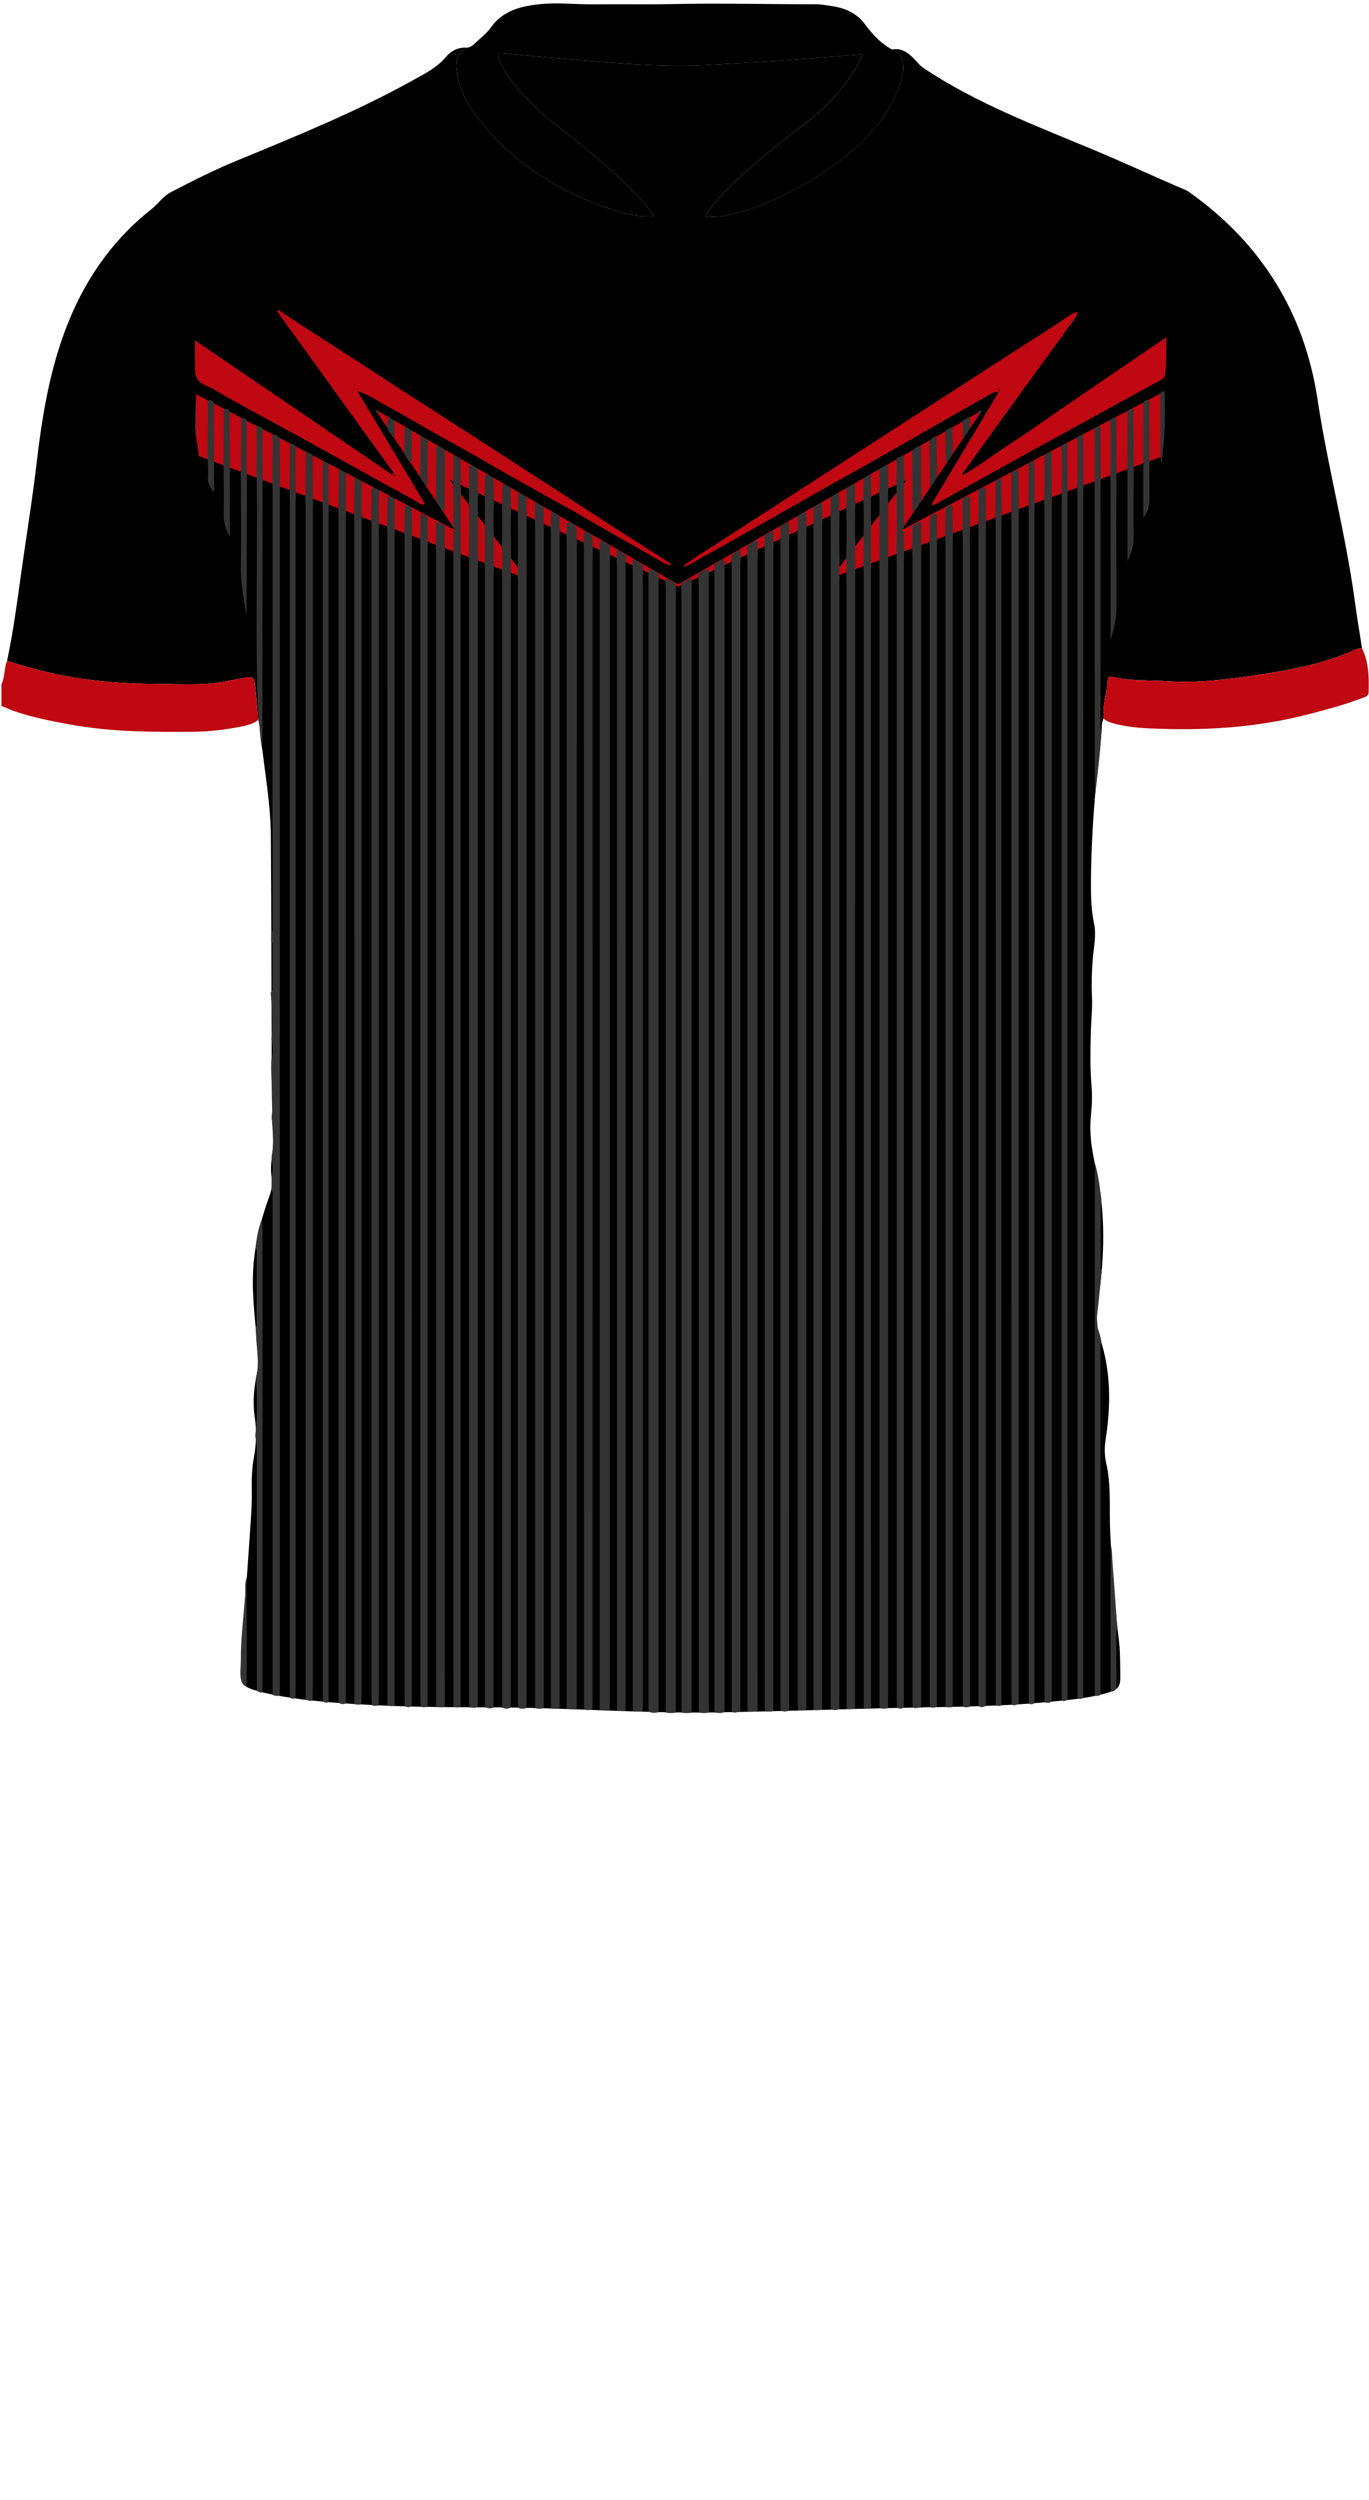 <!--?xml version="1.0" encoding="utf-8"?-->
<!-- Generator: Adobe Illustrator 24.2.3, SVG Export Plug-In . SVG Version: 6.00 Build 0)  -->
<svg version="1.1" id="Camada_1" xmlns="http://www.w3.org/2000/svg" xmlns:xlink="http://www.w3.org/1999/xlink" x="0px" y="0px" viewBox="0 0 229 418" enable-background="new 0 0 229 418" xml:space="preserve">
<g onclick="select(this)" class="" id="estampa-primaria" fill="#000000">
	<path d="M43.184,120.359c-0.157-1.902-0.264-3.81-0.489-5.704
		c-0.18-1.513-0.391-1.611-1.922-1.326c-1.055,0.196-2.105,0.413-3.16,0.613
		c-3.724,0.705-7.49,0.406-11.235,0.395c-6.475-0.02-12.917-0.575-19.214-2.147
		c-2.003-0.5-4.001-1.086-5.978-1.714c1.021-4.806,1.664-9.672,2.339-14.533
		c0.873-6.29,1.912-12.56,2.644-18.866c0.777-6.687,1.854-13.294,3.974-19.698
		c2.944-8.889,7.761-16.527,15.172-22.393c1.142-0.904,1.952-2.172,3.281-2.863
		c3.619-1.882,7.262-3.717,11.035-5.271c9.986-4.115,19.994-8.179,29.455-13.44
		c1.974-1.098,3.997-2.094,5.514-3.899c0.843-1.003,2.058-1.646,3.494-1.55
		c-1.66,0.915-2.002,2.375-1.684,4.096c0.396,2.142,1.086,4.18,2.328,5.987
		c5.933,8.635,14.297,13.895,24.065,17.127c2.042,0.675,4.187,1.142,6.566,0.973
		c-0.819-1.292-1.714-2.342-2.666-3.334c-4.385-4.571-9.308-8.524-14.29-12.41
		c-2.501-1.951-4.698-4.208-6.687-6.675c-0.96-1.191-1.715-2.496-2.302-3.908
		c-0.289-0.693-0.246-1.019,0.645-0.931c3.536,0.352,7.073,0.705,10.616,0.978
		c7.922,0.611,15.83,1.443,23.804,0.991c6.262-0.355,12.522-0.705,18.773-1.229
		c2.262-0.19,4.528-0.342,6.96-0.525c-0.356,0.765-0.624,1.424-0.959,2.046
		c-1.226,2.27-2.884,4.21-4.67,6.053c-2.881,2.973-6.374,5.2-9.526,7.842
		c-3.524,2.953-7.088,5.864-9.955,9.5c-0.396,0.503-0.896,0.977-0.992,1.765
		c1.028-0.147,1.974-0.035,2.926-0.212c5.072-0.94,9.662-3.074,14.078-5.632
		c3.299-1.91,6.356-4.179,9.101-6.81c3.097-2.967,5.471-6.426,6.641-10.647
		c0.619-2.233,0.017-4.271-1.676-4.744c1.942-0.323,3.118,0.898,4.249,2.152
		c0.347,0.386,0.685,0.727,1.128,1.021c8.871,5.889,18.789,9.613,28.526,13.682
		c5.067,2.118,10.038,4.444,15.091,6.587c0.285,0.121,0.56,0.283,0.813,0.463
		c12.005,8.521,19.217,20.156,21.394,34.598
		c1.705,11.312,4.685,22.367,6.229,33.695c0.361,2.65,0.808,5.289,1.216,7.933
		c-0.407-0.032-0.787,0.052-1.161,0.222c-5.251,2.39-10.841,3.404-16.504,4.247
		c-4.906,0.729-9.801,1.355-14.762,1.024c-3.019-0.201-6.068-0.008-9.057-0.664
		c-0.4-0.088-1.044-0.349-1.07,0.471c-0.069,2.148-0.966,4.211-0.651,6.396
		c-0.442,0.807-0.295,1.71-0.396,2.568c-0.991,8.379-1.72,16.776-1.746,25.222
		c-0.007,2.201,0.069,4.385,0.525,6.556c0.401,1.909-0.043,3.825-0.206,5.73
		c-0.181,2.116-0.247,4.229-0.148,6.348c0.101,2.162-0.15,4.312-0.202,6.466
		c-0.068,2.834-0.122,5.674,0.129,8.509c0.148,1.673,0.078,3.35-0.098,5.027
		c-0.313,2.976,0.161,5.872,0.824,8.779c1.677,7.349,1.478,14.756,0.395,22.166
		c-0.313,2.142-0.371,4.208,0.332,6.356c1.79,5.467,1.8,11.087,0.923,16.725
		c-0.212,1.359-0.244,2.684,0.07,4.036c0.886,3.82,0.492,7.717,0.677,11.581
		c0.286,5.984,0.688,11.963,1.44,17.915c0.254,2.009,0.219,4.057,0.254,6.089
		c0.031,1.813-0.339,2.313-2.097,2.84c-2.968,0.891-6.046,1.147-9.107,1.464
		c-7.727,0.799-15.486,0.875-23.245,1.019
		c-11.236,0.21-22.468,0.652-33.705,0.813c-12.48,0.178-24.938-0.849-37.419-0.849
		c-8.398-0-16.799-0.1-25.18-0.736c-4.149-0.315-8.285-0.753-12.353-1.677
		c-0.273-0.062-0.545-0.127-0.815-0.202c-3.001-0.829-3.343-1.174-3.159-4.231
		c0.474-7.848,1.021-15.692,1.569-23.536c0.142-2.035,0.274-4.069,0.225-6.108
		c-0.043-1.804,0.043-3.598,0.365-5.374c0.402-2.219,0.454-4.43,0.127-6.673
		c-0.368-2.517-0.123-5.031,0.423-7.505c0.238-1.076,0.196-2.128,0.117-3.21
		c-0.326-4.461-1.004-8.903-0.824-13.395c0.176-4.394,1.203-8.613,2.705-12.723
		c0.365-0.998,0.582-1.96,0.427-3.029c-0.178-1.229-0.168-2.472,0.063-3.702
		c0.313-1.665,0.204-3.327,0.119-5.011c-0.167-3.305-0.179-6.62-0.193-9.931
		c-0.053-12.9-0.043-25.801-0.139-38.701c-0.039-5.205-0.991-10.338-1.548-15.501
		C43.622,122.921,43.72,121.59,43.184,120.359z"></path>
</g>
<g onclick="select(this)" class="" id="gola-primaria" fill="#000000">
	<path d="M149.192,8.267c1.694,0.473,2.295,2.511,1.676,4.744
		c-1.17,4.221-3.544,7.68-6.641,10.647c-2.745,2.631-5.802,4.899-9.101,6.81
		c-4.417,2.558-9.006,4.692-14.078,5.632c-0.952,0.176-1.898,0.065-2.926,0.212
		c0.096-0.789,0.596-1.263,0.992-1.765c2.867-3.637,6.431-6.547,9.955-9.5
		c3.152-2.642,6.645-4.869,9.526-7.842c1.787-1.843,3.444-3.783,4.67-6.053
		c0.336-0.622,0.603-1.281,0.959-2.046c-2.432,0.182-4.698,0.335-6.96,0.525
		c-6.25,0.524-12.511,0.874-18.773,1.229c-7.974,0.452-15.883-0.38-23.804-0.991
		c-3.543-0.273-7.08-0.626-10.616-0.978c-0.892-0.089-0.934,0.238-0.645,0.931
		c0.587,1.411,1.342,2.717,2.302,3.908c1.988,2.466,4.186,4.724,6.687,6.675
		c4.982,3.886,9.906,7.84,14.29,12.41c0.952,0.992,1.847,2.042,2.666,3.334
		c-2.379,0.169-4.524-0.298-6.566-0.973c-9.769-3.232-18.133-8.492-24.065-17.127
		c-1.242-1.807-1.932-3.845-2.328-5.987c-0.318-1.721,0.024-3.182,1.684-4.096
		c0.514-0.025,0.903-0.309,1.252-0.641c0.926-0.881,2-1.661,2.727-2.686
		c2.042-2.877,5.02-3.603,8.239-3.938c3.073-0.32,6.141,0.064,9.212,0.028
		c4.397-0.052,8.797,0.044,13.193-0.051c7.91-0.172,15.818,0.047,23.727,0.036
		c0.912-0.001,1.829,0.174,2.737,0.309c2.248,0.332,4.15,1.19,5.57,3.119
		C145.954,5.77,147.368,7.262,149.192,8.267z"></path>
</g>
<g onclick="select(this)" class="" id="detalhe-punho" fill="#bf0811">
	<path d="M0.24,114.414c0.611-1.242,0.415-2.678,0.947-3.938
		c1.977,0.628,3.975,1.214,5.978,1.714c6.297,1.572,12.739,2.127,19.214,2.147
		c3.745,0.011,7.511,0.31,11.235-0.395c1.054-0.2,2.105-0.416,3.16-0.613
		c1.531-0.285,1.742-0.188,1.922,1.326c0.225,1.894,0.331,3.802,0.489,5.704
		c-0.901,0.741-2.017,0.957-3.102,1.165c-2.511,0.479-5.039,0.796-7.61,0.82
		c-6.995,0.065-13.978,0.039-20.892-1.238c-3.018-0.557-6.028-1.142-8.943-2.12
		c-0.816-0.274-1.599-0.646-2.397-0.973C0.24,116.813,0.24,115.614,0.24,114.414z"></path>
	<path d="M184.631,120.094c-0.315-2.186,0.583-4.248,0.651-6.396
		c0.026-0.82,0.67-0.559,1.07-0.471c2.989,0.656,6.038,0.462,9.057,0.664
		c4.962,0.331,9.857-0.295,14.762-1.024c5.663-0.842,11.253-1.857,16.504-4.247
		c0.374-0.17,0.754-0.254,1.161-0.222c1.135,2.336,1.177,4.845,1.1,7.356
		c-0.022,0.723-0.784,0.835-1.314,1.037c-2.873,1.094-5.845,1.868-8.815,2.64
		c-8.731,2.269-17.629,2.77-26.595,2.343c-2.062-0.098-4.138-0.311-6.146-0.889
		C185.526,120.731,185,120.557,184.631,120.094z"></path>
</g>
<g onclick="select(this)" class="" id="estampa-secundaria" fill="#bf0811">
	<path d="M33.261,76.248l54.859,20.522L75.211,80.212l38.23,17.903
		l38.172-17.873l-12.644,16.423l55.462-20.362l0.41-10.903l-44.024,23.218
		l13.463-20.014l-50.839,29.098L62.757,68.457l13.387,20.183L32.814,65.899
		l-0.21,5.491L33.261,76.248z"></path>
	<path d="M180.26,52.307c-0.39,1.136-1.267,1.961-1.921,2.921
		c-1.456,2.136-3.038,4.185-4.558,6.277c-2.095,2.884-4.179,5.776-6.27,8.663
		c-2.137,2.952-4.277,5.901-6.411,8.855c-0.039,0.054-0.019,0.15-0.049,0.439
		c3.023-1.749,5.674-3.831,8.497-5.645c2.898-1.862,5.695-3.88,8.538-5.827
		c2.81-1.925,5.62-3.85,8.434-5.77c2.809-1.916,5.623-3.826,8.58-5.837
		c-0.034,2.207,0.028,4.254-0.201,6.294c-0.053,0.475-0.423,0.698-0.832,0.919
		c-2.725,1.471-5.433,2.972-8.148,4.46c-4.122,2.259-8.248,4.51-12.366,6.776
		c-3.02,1.662-6.031,3.34-9.044,5.014c-2.738,1.521-5.474,3.046-8.216,4.56
		c-0.09,0.05-0.233,0.006-0.537,0.006c3.779-6.308,7.504-12.525,11.268-18.809
		c-0.735-0.197-1.116,0.184-1.492,0.392c-3.047,1.691-6.07,3.426-9.098,5.154
		c-3.4,1.94-6.792,3.896-10.198,5.826c-2.691,1.524-5.409,3.002-8.096,4.532
		c-3.946,2.246-7.901,4.477-11.85,6.718c-2.825,1.603-5.637,3.236-8.507,4.761
		c-1.1,0.585-2.102,1.351-3.287,1.78c-0.046-0.063-0.099-0.119-0.159-0.168
		c1.818-1.419,3.824-2.563,5.748-3.821c2.516-1.646,5.051-3.267,7.576-4.9
		c4.954-3.203,9.917-6.391,14.869-9.596c4.263-2.76,8.534-5.509,12.794-8.274
		c4.03-2.616,8.073-5.212,12.107-7.823c3.903-2.527,7.862-4.968,11.704-7.589
		c0.287-0.196,0.636-0.3,0.957-0.447
		C180.142,52.208,180.197,52.261,180.26,52.307z M167.249,65.298
		c-0.026-0.066-0.041-0.174-0.078-0.182c-0.131-0.029-0.171,0.089-0.178,0.185
		c-0.003,0.046,0.074,0.097,0.114,0.146
		C167.155,65.397,167.202,65.348,167.249,65.298z"></path>
	<g onclick="select(this)">
		<path d="M112.063,94.526c-1.104-0.323-2.036-1.005-3.009-1.562
			c-2.242-1.284-4.5-2.538-6.746-3.814c-2.689-1.527-5.325-3.15-8.05-4.609
			c-2.106-1.128-4.161-2.343-6.252-3.495c-2.88-1.587-5.71-3.264-8.571-4.885
			c-2.078-1.177-4.178-2.315-6.256-3.49c-2.896-1.638-5.756-3.343-8.683-4.923
			c-1.529-0.826-2.97-1.829-4.718-2.367c3.768,6.283,7.536,12.566,11.337,18.903
			c-0.624,0.241-0.999-0.171-1.347-0.373c-2.274-1.313-4.607-2.517-6.891-3.81
			c-3.374-1.91-6.792-3.738-10.169-5.643c-2.08-1.173-4.193-2.297-6.289-3.447
			c-3.432-1.883-6.905-3.693-10.269-5.7c-0.504-0.301-1.037-0.566-1.583-0.78
			c-1.167-0.456-1.918-1.228-1.945-2.522c-0.034-1.619-0.008-3.24-0.008-5.107
			c11.096,7.556,22.021,14.995,32.947,22.434c0.092-0.096,0.184-0.192,0.277-0.288
			c-6.508-9.017-13.017-18.034-19.522-27.048c0.365-0.375,0.502,0.009,0.705,0.142
			c4.808,3.155,9.666,6.236,14.479,9.383c4.026,2.633,8.075,5.235,12.124,7.833
			c5.235,3.36,10.455,6.742,15.671,10.131c3.838,2.493,7.699,4.952,11.529,7.458
			c3.698,2.419,7.446,4.76,11.17,7.14c0.096,0.061,0.155,0.178,0.232,0.269
			C112.163,94.407,112.109,94.463,112.063,94.526z M65.991,79.358
			c-0.085-0.059-0.15-0.038-0.162,0.065c-0.014,0.123,0.046,0.207,0.178,0.177
			c0.059-0.013,0.107-0.077,0.16-0.118C66.109,79.44,66.05,79.398,65.991,79.358
			z"></path>
	</g>
</g>
<g onclick="select(this)" class="" id="estampa-terciaria" fill="#343434">
	<path d="M95.039,87.27c0.523,0.103,0.961,0.357,1.323,0.745
		c0.271,0.708,0.008,1.455,0.157,2.173c-0.013,0.518-0.038,1.037-0.038,1.555
		c-0.002,64.165-0.002,128.329-0.002,192.494
		c-0,0.479-0.01,0.959-0.015,1.438c-0.555,0.131-1.107,0.106-1.658-0.024
		c-0.002-0.16-0.006-0.32-0.006-0.479
		c-0-64.836-0-129.672-0.002-194.508
		c-0-0.479-0.025-0.957-0.038-1.436C94.964,88.591,94.515,87.862,95.039,87.27
		z"></path>
	<path d="M125.04,91.187c0.512-0.209,0.867-0.701,1.441-0.798
		c0.514,0.413,0.081,1.005,0.279,1.478c-0.013,0.519-0.038,1.037-0.038,1.556
		c-0.002,53.751-0.001,107.502-0.002,161.253
		c-0,10.47-0.004,20.941-0.006,31.411c-0.551,0.119-1.105,0.138-1.661,0.034
		c-0.004-0.399-0.012-0.799-0.012-1.199c-0.001-63.513-0-127.026-0.002-190.54
		c0-0.519-0.025-1.037-0.038-1.556C125.014,92.28,125.027,91.733,125.04,91.187z"></path>
	<path d="M100.559,90.388c0.48,0.266,0.96,0.532,1.441,0.798
		c0.013,0.546,0.027,1.093,0.04,1.639c-0.013,0.519-0.038,1.037-0.038,1.556
		c-0.002,63.351-0.002,126.702-0.002,190.053c-0,0.48-0.005,0.959-0.008,1.439
		c-0.557,0.081-1.112,0.081-1.665-0.034c-0.003-0.04-0.009-0.08-0.009-0.12
		c0.001-64.099,0.002-128.198,0.001-192.297c-0-0.519-0.025-1.037-0.038-1.556
		C100.478,91.394,100.045,90.802,100.559,90.388z"></path>
	<path d="M119.48,94.506c0.437-0.416,0.968-0.694,1.481-1
		c0.448,0.234,0.126,0.682,0.279,0.998c-0.013,0.479-0.038,0.957-0.038,1.436
		c-0.002,62.948-0.002,125.896-0.002,188.845c0,0.479-0.006,0.959-0.009,1.438
		c-0.538,0.279-1.097,0.16-1.654,0.088c-0.007-0.119-0.018-0.239-0.018-0.358
		c0-62.978,0.001-125.956,0-188.933c-0-0.519-0.025-1.037-0.038-1.556
		C119.48,95.145,119.48,94.826,119.48,94.506z"></path>
	<path d="M105.88,93.547c0.697,0.08,1.155,0.578,1.68,0.959
		c0,0.319,0,0.639,0,0.958c-0.013,0.519-0.038,1.037-0.038,1.556
		c-0.002,62.631-0.002,125.262-0.002,187.893
		c-0,0.4-0.009,0.799-0.014,1.198c-0.557,0.069-1.114,0.113-1.664-0.059
		c-0.001-0.439-0.002-0.878-0.002-1.318
		c-0-63.012,0-126.023-0.002-189.035
		c-0-0.399-0.025-0.797-0.038-1.196
		C105.827,94.186,105.853,93.867,105.88,93.547z"></path>
	<path d="M116.84,95.946c0.325-0.398,0.867-0.441,1.241-0.76
		c0.355-0.009,0.527,0.165,0.519,0.519c-0.013,0.519-0.038,1.037-0.038,1.556
		c-0.003,63.02-0.004,126.04-0.004,189.06c-0.555,0.126-1.112,0.095-1.671,0.023
		c-0.002-0.28-0.006-0.559-0.006-0.839
		c-0-62.428-0-124.856-0.002-187.284
		c-0-0.519-0.025-1.037-0.038-1.556
		C116.84,96.424,116.84,96.185,116.84,95.946z"></path>
	<path d="M108.719,95.186c0.583,0.08,0.995,0.47,1.441,0.798
		c0.013,0.227,0.027,0.453,0.04,0.68c-0.013,0.519-0.038,1.038-0.038,1.556
		c-0.002,62.164-0.002,124.327-0.002,186.491
		c-0,0.519-0.011,1.038-0.018,1.557c-0.566,0.143-1.122,0.154-1.655-0.13
		c-0.003-0.12-0.008-0.24-0.008-0.359c0-62.879,0.001-125.759-0-188.638
		c-0-0.479-0.025-0.957-0.038-1.436
		C108.501,95.514,108.436,95.257,108.719,95.186z"></path>
	<path d="M113.96,97.625c0.481-0.459,1.141-0.602,1.68-0.959
		c0.026,0.159,0.053,0.319,0.079,0.478c-0.013,0.519-0.038,1.037-0.038,1.556
		c-0.002,62.548-0.003,125.097-0.004,187.645
		c-0.558,0.084-1.117,0.085-1.675-0c-0.001-62.308-0.001-124.616-0.004-186.924
		c-0-0.519-0.025-1.037-0.038-1.556
		C113.96,97.784,113.96,97.704,113.96,97.625z"></path>
	<path d="M111.4,96.665c0.498,0.329,1.123,0.455,1.521,0.945
		c0.053,0.164,0.106,0.329,0.159,0.493c-0.013,0.519-0.038,1.037-0.038,1.556
		c-0.002,61.828-0.002,123.657-0.002,185.485c0,0.4-0.005,0.799-0.008,1.199
		c-0.556,0.073-1.112,0.104-1.665-0.027c-0.002-0.439-0.006-0.878-0.006-1.318
		c-0-62.22-0-124.439-0.002-186.659c-0-0.399-0.025-0.797-0.038-1.196
		C111.347,96.984,111.373,96.825,111.4,96.665z"></path>
	<path d="M147.08,78.436c0.325-0.398,0.867-0.441,1.241-0.76
		c0.389,0.187,0.223,0.544,0.232,0.828c0.031,1.016,0.034,2.032,0.047,3.048
		c-0.065,0.88-0.065,1.76,0,2.64c-0.066,2.958-0.066,5.916-0,8.874
		c-0.013,0.518-0.038,1.037-0.038,1.555c-0.002,63.127-0.002,126.253-0.002,189.38
		c0,0.519-0.005,1.039-0.008,1.558c-0.468,0.169-0.941,0.139-1.415,0.029
		c-0.007-0.119-0.019-0.239-0.019-0.358c0-63.296,0.001-126.592,0.001-189.889
		c-0-0.519-0.025-1.037-0.038-1.556c0.065-2.478,0.065-4.956,0-7.434
		c0.065-1.36,0.065-2.719-0-4.079
		C147.146,80.994,147.146,79.715,147.08,78.436z"></path>
	<path d="M78.52,77.716c0.558,0.084,1.016,0.367,1.44,0.72
		c-0.065,1.279-0.066,2.558,0,3.836c-0.065,1.36-0.065,2.719-0,4.079
		c-0.065,2.478-0.065,4.956,0,7.434c-0.013,0.479-0.038,0.957-0.038,1.436
		c-0.002,62.961-0.002,125.921-0.002,188.882
		c-0,0.44-0.007,0.879-0.011,1.319c-0.475,0.127-0.948,0.11-1.421-0.011
		c-0.003-0.24-0.007-0.479-0.007-0.719c-0-63.397-0-126.793-0.002-190.19
		c-0-0.479-0.025-0.957-0.038-1.436c0.065-2.958,0.066-5.916-0-8.874
		c0.065-0.88,0.065-1.76,0-2.64C78.467,80.274,78.493,78.995,78.52,77.716z"></path>
	<path d="M81.359,79.355c0.457,0.065,0.813,0.344,1.201,0.558
		c0.013,1.266,0.027,2.532,0.04,3.798c-0.066,1.999-0.066,3.999-0,5.998
		c-0.065,1.678-0.066,3.357,0,5.035c-0.013,0.479-0.038,0.957-0.038,1.436
		c-0.002,62.652-0.002,125.305-0.002,187.957
		c-0,0.439-0.008,0.879-0.012,1.318c-0.478,0.314-0.945,0.095-1.415-0.026
		c-0.004-0.44-0.011-0.879-0.011-1.319c-0-62.803-0-125.606-0.002-188.41
		c-0-0.479-0.025-0.958-0.038-1.436c0.065-2.238,0.065-4.476-0-6.715
		c0.065-1.599,0.065-3.199,0-4.798c0.013-0.74-0.003-1.483,0.052-2.22
		C81.161,80.139,80.895,79.669,81.359,79.355z"></path>
	<path d="M141.6,81.592c0.499-0.193,0.836-0.684,1.4-0.758
		c0.026,1.119,0.053,2.238,0.079,3.356c-0.066,2.319-0.066,4.638,0,6.957
		c-0.065,1.359-0.065,2.717-0,4.076c-0.013,0.519-0.038,1.037-0.038,1.556
		c-0.003,62.95-0.004,125.901-0.005,188.851c-0.473,0.111-0.948,0.145-1.425,0.029
		c-0.004-0.439-0.011-0.879-0.011-1.319
		c-0-62.36-0-124.721-0.002-187.081
		c-0-0.519-0.025-1.037-0.038-1.556c0.065-0.799,0.064-1.598,0-2.397
		c0.065-2.799,0.066-5.598-0-8.397
		C141.574,83.805,141.587,82.698,141.6,81.592z"></path>
	<path d="M84.04,80.835c0.467,0.253,0.933,0.505,1.4,0.758
		c0.013,1.106,0.027,2.213,0.04,3.319c-0.066,2.799-0.065,5.598-0,8.397
		c-0.065,0.879-0.065,1.758,0,2.637c-0.013,0.479-0.038,0.957-0.038,1.436
		c-0.002,62.27-0.002,124.54-0.002,186.81c0,0.44-0.008,0.879-0.012,1.319
		c-0.476,0.198-0.949,0.227-1.416-0.029c-0.004-0.399-0.011-0.799-0.011-1.198
		c-0-62.54-0-125.081-0.002-187.621
		c-0-0.479-0.025-0.957-0.038-1.436c0.065-1.359,0.065-2.718-0-4.077
		c0.066-2.319,0.066-4.638,0-6.957C83.987,83.072,84.013,81.953,84.04,80.835z
		"></path>
	<path d="M138.92,83.233c0.392-0.288,0.724-0.675,1.241-0.76
		c0.347,0.145,0.226,0.454,0.235,0.705c0.025,0.737,0.031,1.474,0.044,2.212
		c-0.066,3.039-0.066,6.077,0,9.116c-0,0.559-0,1.118-0,1.678
		c-0.013,0.479-0.038,0.957-0.038,1.436
		c-0.002,62.21-0.002,124.419-0.002,186.629c0,0.479-0.005,0.959-0.008,1.438
		c-0.457,0.304-0.933,0.249-1.415,0.075c-0.006-0.479-0.015-0.959-0.015-1.438
		c-0.001-65.552-0.001-131.104-0.002-196.657c-0-0.519-0.025-1.037-0.038-1.556
		C138.985,85.151,138.985,84.192,138.92,83.233z"></path>
	<path d="M86.879,82.473c0.518,0.083,0.845,0.477,1.241,0.76
		c-0.065,0.959-0.065,1.918,0,2.877c-0.013,0.519-0.038,1.037-0.038,1.556
		c-0.002,65.452-0.002,130.905-0.002,196.357
		c-0,0.519-0.011,1.038-0.017,1.557c-0.476,0.106-0.949,0.168-1.414-0.05
		c-0.003-0.36-0.008-0.72-0.008-1.079c-0-62.277-0-124.553-0.002-186.83
		c-0-0.479-0.025-0.957-0.038-1.436c-0-0.559-0-1.119-0-1.678
		c0.066-3.039,0.066-6.077,0-9.116c0.013-0.504-0.006-1.012,0.049-1.511
		C86.702,83.409,86.401,82.874,86.879,82.473z"></path>
	<path d="M136.04,84.912c0.429-0.397,0.94-0.67,1.44-0.959
		c0.026,0.959,0.053,1.918,0.079,2.876c-0.013,0.519-0.038,1.037-0.038,1.556
		c-0.003,65.815-0.004,131.63-0.006,197.446
		c-0.473,0.133-0.949,0.105-1.426,0.027c-0.003-0.399-0.009-0.799-0.009-1.198
		c-0-65.225-0-130.449-0.002-195.674c-0-0.479-0.025-0.957-0.038-1.436
		C136.105,86.67,136.105,85.791,136.04,84.912z"></path>
	<path d="M89.52,83.991c0.602,0.133,0.998,0.595,1.479,0.921
		c-0.065,0.879-0.065,1.758,0,2.637c-0.013,0.519-0.038,1.037-0.038,1.556
		c-0.002,65.062-0.002,130.123-0.002,195.185c0,0.439-0.008,0.879-0.013,1.318
		c-0.473,0.093-0.946,0.109-1.417-0.015c-0.004-0.04-0.011-0.08-0.011-0.119
		c0-65.696,0.001-131.392-0-197.089c-0-0.519-0.025-1.037-0.038-1.556
		C89.494,85.883,89.507,84.937,89.52,83.991z"></path>
	<path d="M133.4,86.351c0.324-0.398,0.867-0.441,1.241-0.76
		c0.519,0.764,0.078,1.637,0.279,2.437c-0.013,0.519-0.038,1.037-0.038,1.556
		c-0.003,65.43-0.003,130.859-0.004,196.289c-0.473,0.101-0.947,0.15-1.425,0.031
		c-0.004-0.44-0.012-0.879-0.012-1.319c-0.001-64.76-0-129.52-0.002-194.28
		c-0-0.519-0.025-1.037-0.038-1.556C133.465,87.95,133.465,87.15,133.4,86.351z
		"></path>
	<path d="M92.2,85.632c0.62-0.03,0.949,0.476,1.4,0.758
		c0.013,0.786,0.027,1.573,0.04,2.359c-0.013,0.479-0.038,0.957-0.038,1.436
		c-0.002,64.71-0.002,129.42-0.002,194.129c0,0.44-0.005,0.879-0.007,1.319
		c-0.477,0.092-0.953,0.094-1.429-0.014c-0.001-65.345-0.002-130.689-0.005-196.034
		c-0-0.519-0.025-1.037-0.038-1.556
		C92.147,87.23,92.173,86.431,92.2,85.632z"></path>
	<path d="M130.52,88.03c0.325-0.398,0.867-0.441,1.241-0.76
		c0.516,0.679,0.084,1.478,0.279,2.197c-0.013,0.479-0.038,0.957-0.038,1.436
		c-0.002,64.57-0.002,129.14-0.002,193.709c0,0.439-0.006,0.879-0.009,1.318
		c-0.458,0.299-0.933,0.251-1.414,0.067c-0.006-0.479-0.016-0.959-0.016-1.438
		c-0.001-64.272-0.001-128.544-0.002-192.816c0-0.519-0.025-1.037-0.038-1.556
		C130.585,89.468,130.585,88.749,130.52,88.03z"></path>
	<path d="M152.64,87.829c0.513,0.055,0.687-0.615,1.201-0.558
		c0.389,0.187,0.223,0.544,0.232,0.828c0.031,1.016,0.034,2.032,0.047,3.048
		c-0.013,0.479-0.038,0.958-0.038,1.436c-0.002,63.842-0.002,127.683-0.002,191.525
		c0,0.44-0.007,0.879-0.011,1.319c-0.471,0.067-0.938,0.288-1.415,0.028
		c-0.004-0.439-0.012-0.879-0.012-1.318c-0.001-63.651-0-127.303-0.002-190.954
		c-0-0.518-0.025-1.037-0.038-1.555
		C152.614,90.361,152.627,89.095,152.64,87.829z"></path>
	<path d="M73.199,87.27c0.379,0.31,0.914,0.366,1.241,0.76
		c-0.065,1.279-0.065,2.558,0,3.836c-0.013,0.479-0.038,0.957-0.038,1.436
		c-0.002,62.226-0.002,124.453-0.002,186.679c-0,1.798-0.008,3.596-0.013,5.395
		c-0.475,0.097-0.949,0.114-1.421-0.02c-0.002-0.399-0.006-0.799-0.006-1.198
		c-0-63.938-0-127.877-0.002-191.815
		c-0-0.399-0.025-0.797-0.038-1.196c0.013-1.016,0.015-2.033,0.047-3.048
		C72.976,87.814,72.81,87.457,73.199,87.27z"></path>
	<path d="M127.92,89.508c0.467-0.253,0.933-0.505,1.4-0.758
		c0.026,0.639,0.053,1.278,0.079,1.917c-0.013,0.479-0.038,0.957-0.038,1.436
		c-0.002,35.959-0.001,71.918-0.002,107.877
		c-0.001,28.687-0.004,57.374-0.006,86.06c-0.469,0.168-0.942,0.151-1.418,0.035
		c-0.006-0.119-0.017-0.239-0.017-0.358c0-64.338,0.001-128.676,0-193.013
		c0-0.439-0.025-0.877-0.038-1.316C127.894,90.76,127.907,90.134,127.92,89.508z"></path>
	<path d="M97.72,88.75c0.467,0.253,0.933,0.505,1.4,0.758
		c0.013,0.627,0.027,1.253,0.04,1.88c-0.013,0.518-0.038,1.037-0.038,1.555
		c-0.002,63.772-0.002,127.544-0.002,191.316c-0,0.519-0.01,1.038-0.015,1.557
		c-0.478,0.09-0.955,0.183-1.414-0.077c-0.003-0.36-0.009-0.719-0.009-1.079
		c-0-64.146-0-128.291-0.002-192.437c-0-0.519-0.025-1.037-0.038-1.556
		C97.667,90.028,97.693,89.389,97.72,88.75z"></path>
	<path d="M122.36,92.827c0.479-0.33,0.879-0.786,1.479-0.921
		c0.013,0.466,0.027,0.932,0.04,1.399c-0.013,0.519-0.038,1.037-0.038,1.556
		c-0.002,63.238-0.002,126.477-0.002,189.715
		c-0,0.52-0.004,1.039-0.007,1.559c-0.472,0.043-0.935,0.382-1.42,0.048
		c-0.004-0.439-0.011-0.879-0.011-1.318c-0.001-63.135-0-126.269-0.002-189.404
		c-0-0.479-0.025-0.957-0.038-1.436
		C122.36,93.626,122.36,93.227,122.36,92.827z"></path>
	<path d="M103.2,91.907c0.602,0.133,0.998,0.595,1.479,0.921
		c0,0.399,0,0.799,0,1.198c-0.013,0.519-0.038,1.037-0.038,1.556
		c-0.002,62.944-0.002,125.887-0.002,188.831c-0,0.519-0.011,1.039-0.016,1.558
		c-0.486,0.259-0.949,0.059-1.416-0.071c-0.002-0.24-0.006-0.479-0.006-0.719
		c-0-63.439-0-126.879-0.002-190.318
		c-0-0.519-0.025-1.037-0.038-1.556
		C103.174,92.839,103.187,92.373,103.2,91.907z"></path>
	<path d="M46.84,81.553c-0.013,0.518-0.038,1.037-0.038,1.555
		c-0.002,66.285-0.002,132.57-0.003,198.854c-0,0.519-0.018,1.038-0.028,1.557
		c-0.405,0.01-0.828,0.107-1.166-0.226c-0.004-0.08-0.012-0.16-0.012-0.239
		c0.002-27.601,0.005-55.203,0.001-82.804c-0-0.426,0.133-0.883-0.175-1.272
		c0.002-0.661,0.004-1.322,0.005-1.983c0.252-1.201,0.166-2.401,0.004-3.602
		c0.399-1.986,0.202-3.979,0.07-5.971c-0.016-0.239-0.084-0.482-0.057-0.714
		c0.375-3.194-0.23-6.382-0.05-9.573c0.316-1.116,0.31-2.233,0.001-3.349
		c0.155-2.473,0.152-4.944-0.082-7.413c-0.019-0.198-0.056-0.397,0.048-0.584
		c0.284-0.129,0.219-0.395,0.219-0.616c0.007-2.335,0.007-4.67,0.001-7.005
		c-0.001-0.223,0.059-0.486-0.217-0.621c0.004-0.503,0.008-1.006,0.013-1.51
		c0.354-0.415,0.203-0.917,0.204-1.377c0.015-5.113,0.012-10.227,0.012-15.341
		c0.003-19.137,0.006-38.274,0.007-57.411c0-0.279-0.025-0.557-0.038-0.836
		c0.013-2.453,0.017-4.905,0.05-7.357c0.005-0.36-0.214-0.798,0.229-1.077
		c0.449-0.035,0.622,0.404,0.961,0.558C46.813,75.982,46.826,78.768,46.84,81.553
		z"></path>
	<path d="M150.022,285.504c-0.007-0.519-0.021-1.039-0.021-1.558
		c-0.001-63.188-0.001-126.376-0.003-189.564
		c-0-0.519-0.025-1.037-0.038-1.556c0.066-3.438,0.066-6.875,0-10.313
		c-0-0.56-0-1.12-0-1.68c0.065-1.359,0.065-2.718,0-4.077
		c0.308-0.394,0.832-0.427,1.2-0.719c0.026,1.439,0.053,2.877,0.079,4.316
		c0,0.16,0,0.321,0,0.481c-0.066,2.318-0.065,4.636-0,6.955
		c-0.028,0.227-0.056,0.455-0.084,0.682c0,0,0.03,0.012,0.03,0.012
		c-0.196-0.145-0.363-0.029-0.369,0.136c-0.007,0.19,0.218,0.1,0.343,0.131
		c0.026,1.119,0.053,2.238,0.079,3.357c-0.013,0.519-0.038,1.037-0.038,1.556
		c-0.002,63.5-0.002,126.999-0.002,190.499c0,0.439-0.01,0.879-0.015,1.318
		C150.802,285.725,150.414,285.714,150.022,285.504z"></path>
	<path d="M77.08,92.826c-0.013,0.519-0.038,1.037-0.038,1.556
		c-0.002,63.31-0.002,126.62-0.002,189.93c0,0.36-0.007,0.719-0.01,1.079
		c-0.394,0.095-0.788,0.102-1.181-0.007c-0.003-2.038-0.007-4.076-0.007-6.115
		c-0-61.869-0-123.738-0.002-185.607c-0-0.519-0.025-1.037-0.038-1.556
		c0.026-1.119,0.053-2.238,0.079-3.356c0.492-0.297-0.044-0.482-0.079-0.722
		c0.065-2.398,0.066-4.796-0-7.194c0-0.16,0-0.321,0-0.481
		c0.013-1.426,0.027-2.852,0.04-4.277c0.485,0.098,0.816,0.451,1.199,0.719
		c0.013,1.426,0.027,2.852,0.04,4.278c-0,0.56-0,1.12-0,1.681
		C77.014,86.111,77.014,89.469,77.08,92.826z"></path>
	<path d="M174.746,284.616c-0.009-0.479-0.025-0.957-0.025-1.436
		c-0.001-66.011-0.001-132.022-0.003-198.033c-0-0.479-0.025-0.957-0.038-1.436
		c0.013-2.545,0.027-5.091,0.04-7.636c0.32-0.186,0.64-0.372,0.961-0.558
		c0.442,0.278,0.223,0.716,0.229,1.075c0.034,2.133,0.037,4.266,0.05,6.4
		c-0.013,0.439-0.038,0.878-0.038,1.316c-0.001,66.6-0,133.2-0,199.8
		c0,0.12-0.006,0.24-0.009,0.359C175.558,284.788,175.152,284.704,174.746,284.616z"></path>
	<path d="M52.36,83.711c-0.013,0.519-0.038,1.037-0.038,1.556
		c-0.002,65.822-0.002,131.645-0.003,197.467
		c-0,0.519-0.016,1.038-0.025,1.557c-0.418,0.209-0.787-0.017-1.168-0.132
		c-0.002-28.413-0.005-56.826-0.005-85.239
		c-0.001-38.084-0-76.169-0.002-114.253c-0-0.479-0.025-0.957-0.038-1.436
		c0.026-2.558,0.053-5.116,0.079-7.674c0.462,0.003,0.786,0.318,1.16,0.518
		C52.333,78.621,52.346,81.166,52.36,83.711z"></path>
	<path d="M169.22,284.994c-0.007-0.519-0.019-1.039-0.019-1.558
		c-0.001-65.417-0.001-130.833-0.002-196.25c-0-0.519-0.025-1.037-0.038-1.556
		c0.013-2.226,0.027-4.451,0.04-6.677c0.433-0.07,0.784-0.321,1.16-0.518
		c0.026,2.238,0.053,4.476,0.079,6.715c-0.013,0.519-0.038,1.037-0.038,1.556
		c-0.001,65.994,0.001,131.987,0.002,197.981c0,0.08-0.006,0.16-0.01,0.24
		C170.005,284.992,169.628,285.255,169.22,284.994z"></path>
	<path d="M57.88,85.631c-0.013,0.479-0.038,0.957-0.038,1.436
		c-0.002,65.59-0.002,131.18-0.002,196.769
		c-0,0.32-0.006,0.639-0.01,0.959c-0.416,0.216-0.803,0.104-1.182-0.102
		c-0.003-0.48-0.007-0.959-0.007-1.439c-0-65.556-0-131.111-0.002-196.667
		c-0-0.479-0.025-0.957-0.038-1.436c0.026-2.238,0.053-4.476,0.079-6.715
		c0.368,0.293,0.893,0.325,1.2,0.719C57.814,81.314,57.814,83.472,57.88,85.631
		z"></path>
	<path d="M144.495,285.619c-0.005-0.399-0.014-0.799-0.014-1.198
		c-0.001-62.746-0.001-125.493-0.002-188.239c0-0.479-0.025-0.957-0.038-1.436
		c0.066-1.678,0.066-3.357,0-5.035c0.065-2.079,0.065-4.159-0-6.238
		c0.013-1.186,0.027-2.372,0.04-3.559c0.32-0.186,0.64-0.372,0.961-0.558
		c0.389,0.186,0.222,0.543,0.232,0.827c0.032,0.936,0.034,1.873,0.047,2.81
		c-0.065,1.599-0.065,3.199,0,4.798c-0.066,2.158-0.065,4.317-0,6.475
		c-0.013,0.359-0.038,0.717-0.038,1.076c0.001,63.339,0.003,126.679,0.005,190.018
		c0,0.08-0.01,0.159-0.016,0.239C145.281,285.715,144.889,285.706,144.495,285.619z"></path>
	<path d="M59.284,284.898c-0.001-65.744-0.003-131.488-0.006-197.232
		c-0-0.519-0.025-1.037-0.038-1.556c0.026-2.078,0.053-4.157,0.079-6.235
		c0.543,0.001,0.781,0.511,1.2,0.719c-0.066,1.999-0.066,3.997,0,5.996
		c-0.013,0.519-0.038,1.037-0.038,1.556c-0.002,65.159-0.002,130.317-0.002,195.476
		c-0,0.44-0.008,0.879-0.013,1.319
		C60.068,285.042,59.674,285.022,59.284,284.898z"></path>
	<path d="M163.7,285.249c-0.007-0.519-0.019-1.039-0.019-1.558
		c-0.001-64.782-0.001-129.564-0.002-194.346c-0-0.519-0.025-1.037-0.038-1.556
		c0.065-1.918,0.065-3.837,0-5.755c0.261-0.312,0.62-0.438,1.001-0.52
		c0.409,0.235,0.223,0.631,0.23,0.953c0.033,1.534,0.035,3.069,0.049,4.603
		c-0.013,0.479-0.038,0.958-0.038,1.436c-0.002,65.322-0.002,130.643-0.002,195.965
		c0,0.24-0.005,0.48-0.008,0.719C164.494,285.464,164.103,285.485,163.7,285.249z"></path>
	<path d="M63.4,87.789c-0.013,0.479-0.038,0.957-0.038,1.436
		c-0.002,65.135-0.002,130.269-0.002,195.404c0,0.159-0.01,0.319-0.015,0.478
		c-0.395,0.092-0.79,0.185-1.164-0.069c-0.006-0.399-0.019-0.799-0.019-1.198
		c-0.001-65.111-0.001-130.223-0.002-195.334c-0-0.479-0.025-0.957-0.038-1.436
		c0.013-1.534,0.015-3.069,0.049-4.603c0.007-0.322-0.179-0.718,0.23-0.953
		c0.381,0.082,0.739,0.208,1,0.52C63.335,83.952,63.335,85.871,63.4,87.789
		z"></path>
	<path d="M162.28,88.029c-0.013,0.359-0.038,0.717-0.038,1.076
		c-0.002,65.09-0.002,130.181-0.002,195.271c0,0.319-0.007,0.638-0.011,0.957
		c-0.388,0.145-0.778,0.131-1.17,0.019c-0.006-0.479-0.018-0.958-0.018-1.437
		c-0.001-64.577-0.001-129.154-0.002-193.731c-0-0.479-0.025-0.957-0.038-1.436
		c0.065-1.759,0.065-3.517,0-5.276c0.262-0.311,0.62-0.438,1.001-0.52
		c0.409,0.234,0.222,0.63,0.23,0.951
		C162.265,85.278,162.266,86.654,162.28,88.029z"></path>
	<path d="M64.805,285.142c-0.002-52.556-0.003-105.113-0.005-157.669
		c-0-12.63,0-25.259-0.002-37.889c-0-0.439-0.025-0.877-0.038-1.316
		c0.013-1.455,0.015-2.91,0.049-4.364c0.007-0.321-0.179-0.717,0.23-0.952
		c0.381,0.082,0.739,0.208,1.001,0.52c-0.065,1.759-0.065,3.517,0,5.276
		c-0.013,0.479-0.038,0.957-0.038,1.436c-0.002,64.556-0.002,129.113-0.002,193.669
		c-0,0.44-0.007,0.879-0.01,1.319
		C65.591,285.271,65.197,285.251,64.805,285.142z"></path>
	<path d="M158.171,285.388c-0.004-0.44-0.011-0.879-0.011-1.319
		c-0-64.309-0-128.617-0.002-192.926c0-0.479-0.025-0.957-0.038-1.436
		c0.013-1.586,0.027-3.172,0.04-4.758c0.32-0.186,0.64-0.372,0.961-0.558
		c0.409,0.234,0.222,0.629,0.23,0.95c0.035,1.295,0.035,2.59,0.049,3.886
		c-0.013,0.359-0.038,0.718-0.038,1.076c0,64.944,0.002,129.888,0.003,194.832
		c0,0.08-0.007,0.16-0.011,0.239C158.961,285.488,158.566,285.481,158.171,285.388z"></path>
	<path d="M68.92,89.708c-0.013,0.519-0.038,1.037-0.038,1.556
		c-0.002,64.182-0.002,128.364-0.002,192.547c-0,0.479-0.012,0.959-0.019,1.438
		c-0.398,0.229-0.787,0.226-1.169-0.038c-0.004-0.519-0.011-1.039-0.011-1.558
		c-0.001-64.29-0-128.579-0.002-192.869
		c-0-0.518-0.025-1.037-0.038-1.555c0.026-1.599,0.053-3.197,0.079-4.796
		c0.456,0.016,0.784,0.322,1.16,0.518C68.893,86.536,68.906,88.122,68.92,89.708
		z"></path>
	<path d="M71.56,90.668c-0.013,0.519-0.038,1.037-0.038,1.556
		c-0.002,64.173-0.002,128.347-0.002,192.52c0,0.199-0.014,0.398-0.021,0.597
		c-0.391,0.118-0.78,0.139-1.165-0.027c-0.004-0.559-0.012-1.118-0.012-1.676
		c-0.001-63.965-0-127.929-0.002-191.894
		c-0-0.518-0.025-1.037-0.038-1.555c0.026-1.439,0.053-2.877,0.079-4.316
		c0.463,0.003,0.786,0.318,1.16,0.518C71.533,87.815,71.546,89.242,71.56,90.668z
		"></path>
	<path d="M155.532,285.416c-0.004-0.44-0.012-0.879-0.012-1.319
		c-0.001-63.998-0-127.996-0.002-191.994c-0-0.479-0.025-0.957-0.038-1.436
		c0.165-1.44-0.137-2.896,0.157-4.331c0.281-0.168,0.562-0.337,0.843-0.505
		c0.389,0.188,0.225,0.546,0.232,0.831c0.03,1.175,0.034,2.35,0.047,3.526
		c-0.013,0.519-0.038,1.037-0.038,1.556c-0.002,64.354-0.002,128.708-0.002,193.062
		c0,0.2-0.004,0.4-0.007,0.599C156.32,285.52,155.927,285.529,155.532,285.416z"></path>
	<path d="M180.261,283.981c-0.007-0.599-0.02-1.199-0.02-1.798
		c-0.001-66.358-0.001-132.716-0.003-199.074c-0-0.519-0.025-1.037-0.038-1.556
		c0.066-2.798,0.065-5.596,0-8.394c0.248-0.304,0.566-0.469,0.96-0.479
		c0.026,2.798,0.053,5.596,0.079,8.394c-0.013,0.519-0.038,1.037-0.038,1.556
		c-0.002,66.676-0.002,133.351-0.002,200.027c0,0.399-0.011,0.799-0.017,1.199
		C180.901,284.083,180.582,284.036,180.261,283.981z"></path>
	<path d="M177.609,284.308c-0.003-0.44-0.009-0.879-0.009-1.319
		c-0-66.307-0-132.614-0.002-198.921c-0-0.519-0.025-1.037-0.038-1.556
		c0.065-2.638,0.065-5.276,0-7.914c0.249-0.303,0.566-0.469,0.96-0.479
		c0.026,2.638,0.053,5.276,0.079,7.914c-0.013,0.359-0.038,0.718-0.038,1.076
		c-0.002,66.708-0.002,133.416-0.002,200.124c0,0.32-0.003,0.639-0.004,0.959
		C178.251,284.317,177.957,284.527,177.609,284.308z"></path>
	<path d="M49.48,82.512c-0.013,0.519-0.038,1.037-0.038,1.556
		c-0.002,66.226-0.002,132.452-0.002,198.679c-0,0.399-0.012,0.799-0.018,1.198
		c-0.324,0.029-0.665,0.161-0.931-0.154c-0.003-0.479-0.009-0.959-0.009-1.438
		c-0-66.215-0-132.43-0.002-198.645
		c-0-0.479-0.025-0.957-0.038-1.436c0.026-2.718,0.053-5.436,0.079-8.153
		c0.395,0.011,0.712,0.176,0.96,0.479C49.414,77.236,49.414,79.874,49.48,82.512z
		"></path>
	<path d="M172.103,284.841c-0.008-0.479-0.022-0.958-0.022-1.436
		c-0.001-65.766-0.001-131.532-0.003-197.298
		c-0-0.479-0.025-0.957-0.038-1.436c0.013-2.385,0.027-4.771,0.04-7.156
		c0.307-0.173,0.613-0.345,0.92-0.518c0.026,2.398,0.053,4.796,0.079,7.194
		c-0.013,0.519-0.038,1.037-0.038,1.556c-0.002,66.127-0.002,132.253-0.002,198.38
		c0,0.2-0.006,0.399-0.01,0.599C172.753,285.019,172.43,284.944,172.103,284.841z"></path>
	<path d="M55,84.671c-0.013,0.519-0.038,1.037-0.038,1.556
		c-0.002,65.795-0.002,131.59-0.002,197.385c-0,0.319-0.009,0.639-0.014,0.958
		c-0.34,0.193-0.645,0.089-0.939-0.112c-0.002-0.56-0.006-1.119-0.006-1.679
		C54,217.102,54,151.425,53.999,85.747c-0-0.519-0.025-1.037-0.038-1.556
		c0.013-2.385,0.027-4.771,0.04-7.156c0.32,0.16,0.64,0.319,0.959,0.479
		C54.973,79.9,54.986,82.285,55,84.671z"></path>
	<path d="M166.575,285.146c-0.005-0.479-0.014-0.959-0.014-1.438
		c-0.001-65.187-0-130.374-0.002-195.562c-0-0.519-0.025-1.037-0.038-1.556
		c0.013-2.066,0.027-4.131,0.04-6.197c0.32-0.16,0.64-0.319,0.959-0.479
		c0.013,2.065,0.027,4.131,0.04,6.196c-0.013,0.399-0.038,0.797-0.038,1.196
		c-0.002,65.498-0.002,130.996-0.002,196.494c0,0.439-0.002,0.879-0.004,1.318
		C167.206,285.258,166.891,285.238,166.575,285.146z"></path>
	<path d="M184.241,224.323c-0.253,0.573-0.157,1.18-0.157,1.773
		c-0.007,19.074-0.009,38.149-0.011,57.223c-0.26,0.288-0.596,0.224-0.923,0.196
		c-0.01-0.439-0.028-0.878-0.028-1.317c-0.001-28.357-0.002-56.714,0.002-85.071
		c0-0.837,0.044-1.674,0.067-2.511c0.582,1.938,0.76,3.947,1.055,5.936
		c-0.042,0.393-0.119,0.786-0.121,1.179c-0.015,3.286-0.018,6.573-0.018,9.859
		c-0,0.272-0.029,0.56,0.171,0.793c-0.249,2.523-0.452,5.052-0.775,7.566
		c-0.1,0.776-0.115,1.488,0.154,2.208
		C183.921,222.862,184.123,223.581,184.241,224.323z"></path>
	<path d="M43.854,203.729c0.022,0.518,0.062,1.036,0.062,1.553
		c0.003,25.691,0.003,51.382,0.002,77.073c-0,0.199-0.019,0.398-0.03,0.596
		c-0.372,0.122-0.636-0.123-0.928-0.274c-0-12.174,0.005-24.348-0.007-36.523
		c-0.002-1.992,0.141-3.992-0.237-5.972c-0.043-0.226,0.018-0.474,0.044-0.711
		c0.324-3.062,0.269-6.127,0.057-9.192c0.56-1.966,0.223-3.945,0.084-5.921
		c-0.056-0.794-0.093-1.589-0.139-2.383c0.213-0.28,0.153-0.612,0.155-0.923
		c0.018-3.822,0.03-7.645,0.031-11.467c0-0.345,0.071-0.725-0.203-1.024
		C42.964,206.916,43.185,205.271,43.854,203.729z"></path>
	<path d="M183.18,132.998c-0.02-1.514-0.057-3.027-0.057-4.541
		c-0.004-15.517-0.002-31.034-0.004-46.551c-0-0.438-0.025-0.876-0.038-1.314
		c0.013-3.025,0.027-6.05,0.04-9.075c0.289,0.003,0.49-0.191,0.721-0.318
		c0.443,0.279,0.224,0.717,0.229,1.077c0.033,2.612,0.037,5.224,0.05,7.837
		c-0.013,0.398-0.038,0.797-0.038,1.195c-0.002,12.861-0.004,25.721,0.003,38.582
		c0,0.875-0.067,1.758,0.159,2.622
		C184.027,126.022,183.593,129.509,183.18,132.998z"></path>
	<path d="M43.96,80.593c-0.013,0.439-0.038,0.877-0.038,1.316
		c-0.011,13.986-0.019,27.973-0.029,41.959c-0,0.477-0.011,0.955-0.017,1.432
		c-0.399-1.61-0.334-3.28-0.629-4.903c-0.634-13.186-0.119-26.38-0.287-39.569
		c-0.003-0.238-0.025-0.477-0.039-0.715c0.013-2.612,0.018-5.225,0.05-7.837
		c0.004-0.36-0.214-0.799,0.229-1.077c0.199,0.253,0.617,0.186,0.761,0.52
		C43.894,74.677,43.894,77.635,43.96,80.593z"></path>
	<path d="M185.803,282.814c-0.014-1.757-0.042-3.513-0.04-5.27
		c0.006-6.428,0.023-12.856,0.035-19.283c0.285,1.04,0.218,2.117,0.306,3.175
		c0.304,3.651,0.539,7.308,0.8,10.962c-0.197,0.367-0.177,0.772-0.177,1.165
		c-0.001,2.899,0.01,5.799,0.017,8.698
		C186.569,282.682,186.22,282.806,185.803,282.814z"></path>
	<path d="M41.249,263.668c0.002,6.104,0.101,12.208-0.023,18.312
		c-0.629-0.24-0.847-0.726-0.947-1.367c-0.155-0.998,0.009-1.983,0.004-2.973
		c-0.018-3.615,0.454-7.197,0.714-10.793C41.075,265.788,40.898,264.706,41.249,263.668
		z"></path>
	<path d="M185.72,70.28c0.144-0.334,0.556-0.276,0.761-0.52
		c0.443,0.279,0.225,0.718,0.229,1.078c0.032,2.772,0.037,5.544,0.05,8.316
		c-0.013,2.754-0.038,5.508-0.037,8.262c0.002,4.871,0.03,9.742,0.025,14.613
		c-0.002,1.721-0.519,3.365-0.987,5.039c0-0.481,0-0.963-0-1.444
		c-0-8.225,0.001-16.45-0.002-24.675c-0-0.438-0.025-0.877-0.038-1.315
		C185.786,76.516,185.786,73.398,185.72,70.28z"></path>
	<path d="M41.32,79.634c-0.013,2.956-0.034,5.912-0.038,8.868
		c-0.006,4.794-0.002,9.588-0.056,14.385c-0.471-2.781-0.998-5.534-0.939-8.393
		c0.106-5.111,0.007-10.226-0.006-15.34c0.013-0.433,0.036-0.867,0.038-1.3
		c0.016-2.684,0.028-5.369,0.041-8.053c0.395,0.011,0.711,0.177,0.96,0.479
		C41.254,73.398,41.254,76.516,41.32,79.634z"></path>
	<path d="M189.64,77.955c-0.013,3.953-0.081,7.907-0.011,11.859
		c0.026,1.445-0.428,2.709-1.029,4.007c0-5.129,0-10.257,0-15.386
		c0.013-3.265,0.027-6.53,0.04-9.795c0.228-0.134,0.43-0.325,0.72-0.318
		c0.443,0.279,0.225,0.718,0.229,1.078
		C189.621,72.251,189.626,75.103,189.64,77.955z"></path>
	<path d="M37.679,68.321c0.29-0.007,0.493,0.184,0.721,0.318
		c0.013,3.265,0.027,6.53,0.04,9.795c0,3.764,0,7.528,0,11.292
		c-0.645-1.201-1.071-2.386-1.027-3.754c0.082-2.59,0.001-5.186-0.012-7.779
		c0.013-2.932,0.018-5.863,0.05-8.795C37.454,69.039,37.236,68.6,37.679,68.321
		z"></path>
	<path d="M192.001,66.882c0.444,0.279,0.225,0.718,0.229,1.078
		c0.031,3.011,0.037,6.023,0.05,9.035c-0.007,2.189-0.039,4.379-0.011,6.568
		c0.014,1.107-0.304,2.089-1.028,3.018c0-3.035,0-6.071,0-9.106
		c0.013-3.425,0.027-6.85,0.04-10.275
		C191.508,67.066,191.711,66.876,192.001,66.882z"></path>
	<path d="M74.44,75.317c-0.013,3.012-0.019,6.023-0.05,9.035
		c-0.004,0.36,0.215,0.8-0.229,1.078c-0.597-0.441-0.848-1.131-1.24-1.72
		c0.013-2.692,0.018-5.384,0.05-8.076c0.004-0.36-0.214-0.799,0.229-1.078
		C73.717,74.64,74.045,75.034,74.44,75.317z"></path>
	<path d="M152.879,85.431c-0.444-0.279-0.225-0.718-0.229-1.078
		c-0.031-3.011-0.037-6.023-0.05-9.035c0.392-0.288,0.724-0.675,1.241-0.76
		c0.443,0.278,0.224,0.717,0.229,1.077c0.033,2.612,0.037,5.224,0.05,7.836
		C153.882,84.236,153.506,84.912,152.879,85.431z"></path>
	<path d="M35.76,67.201c0.013,3.425,0.027,6.849,0.04,10.274
		c0,1.614,0,3.228,0,4.842c-0.644-0.782-1.126-1.549-1.02-2.581
		c0.085-0.824-0.007-1.667-0.02-2.501c0.013-3.092,0.019-6.183,0.05-9.275
		c0.004-0.36-0.215-0.8,0.229-1.079C35.329,66.876,35.532,67.066,35.76,67.201
		z"></path>
	<path d="M156.681,72.919c0.026,2.238,0.053,4.476,0.079,6.715
		c-0.289,0.639-0.565,1.287-1.201,1.678c-0.026-2.558-0.053-5.116-0.079-7.673
		C155.893,73.42,156.137,72.92,156.681,72.919z"></path>
	<path d="M70.28,79.874c0.026-2.318,0.053-4.636,0.079-6.954
		c0.543,0.001,0.781,0.512,1.2,0.719c-0.013,2.192-0.015,4.385-0.051,6.577
		c-0.006,0.364,0.21,0.793-0.19,1.098
		C70.973,80.833,70.627,80.353,70.28,79.874z"></path>
	<path d="M194.143,76.505c-0.007-3.594-0.015-7.188-0.022-10.783
		c0.146-0.304,0.441-0.27,0.72-0.322c0.054,3.977,0.094,7.94-0.552,11.842
		C194.104,77.059,194.267,76.747,194.143,76.505z"></path>
	<path d="M67.64,75.796c0.013-1.175,0.017-2.351,0.047-3.526
		c0.007-0.285-0.158-0.643,0.232-0.83c0.32,0.186,0.64,0.373,0.96,0.559
		c0,1.477,0.009,2.954-0.008,4.43c-0.003,0.289,0.162,0.653-0.232,0.847
		C68.179,76.869,67.802,76.405,67.64,75.796z"></path>
	<path d="M159.121,71.439c0.39,0.188,0.225,0.546,0.232,0.83
		c0.03,1.175,0.034,2.351,0.047,3.526c-0.333,0.493-0.667,0.986-1,1.48
		c-0.394-0.194-0.228-0.558-0.232-0.847c-0.017-1.477-0.008-2.953-0.008-4.43
		C158.48,71.812,158.8,71.626,159.121,71.439z"></path>
	<path d="M66,70.319c-0.109,0.943,0.225,1.918-0.201,2.838
		c-0.359-0.552-0.884-1.001-1.039-1.68c0.026-0.559,0.053-1.118,0.079-1.677
		C65.296,69.819,65.624,70.122,66,70.319z"></path>
	<path d="M161.079,73.157c-0.013-0.946-0.026-1.892-0.039-2.837
		c0.32-0.186,0.64-0.373,0.961-0.559c0.49,0.508,0.09,1.16,0.279,1.718
		C161.991,72.117,161.715,72.765,161.079,73.157z"></path>
	<path d="M32.814,66.234c-0.001,2.768-0.001,5.537-0.002,8.305
		C32.631,71.771,32.565,69.002,32.814,66.234z"></path>
	<path d="M163.919,69.12c-0.143-0.043-0.236-0.136-0.279-0.279
		c0.097-0.19,0.249-0.335,0.432-0.152
		C164.254,68.871,164.109,69.023,163.919,69.12z"></path>
	<path d="M63.4,68.841c-0.043,0.143-0.136,0.236-0.279,0.279
		c-0.19-0.097-0.335-0.249-0.152-0.431C63.15,68.507,63.303,68.652,63.4,68.841
		z"></path>
</g>
</svg>
